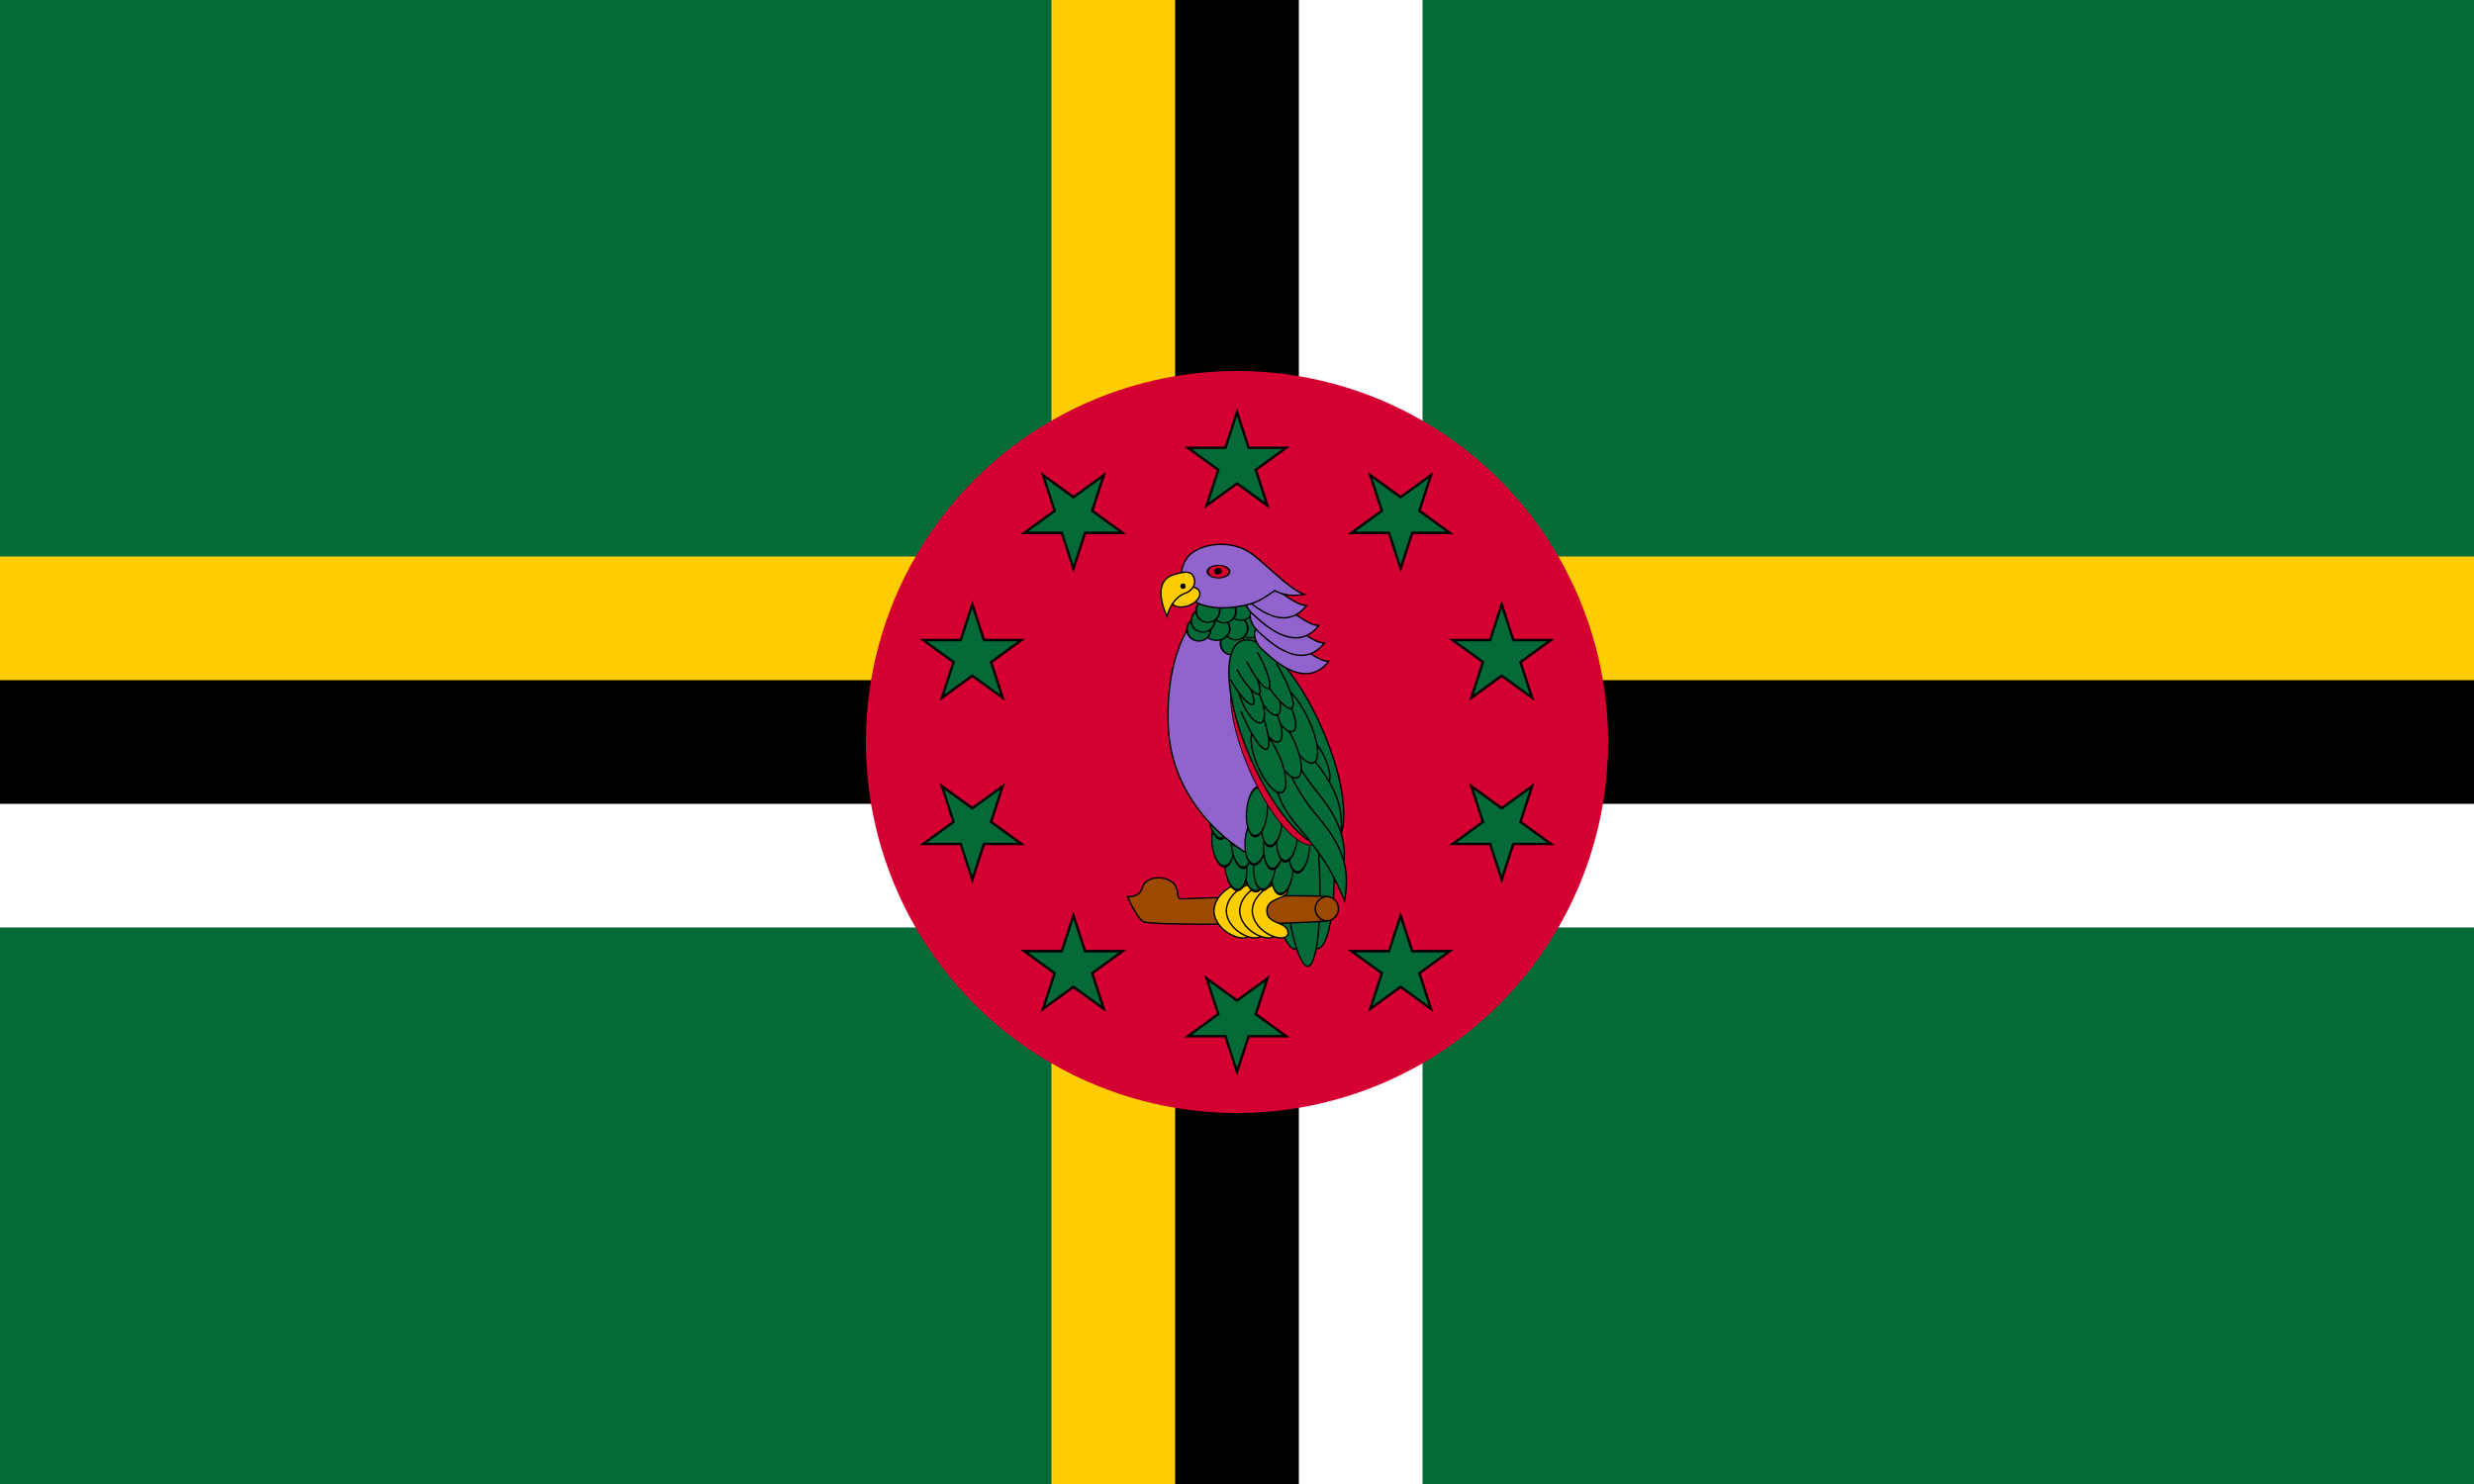 <?xml version="1.0" encoding="UTF-8" standalone="no"?>
<svg
   width="1000"
   height="600"
   viewBox="-7200 -3600 12000 7200"
   fill="#046a38"
   stroke="#000000"
   stroke-width="7"
   version="1.1"
   id="svg51"
   xmlns:xlink="http://www.w3.org/1999/xlink"
   xmlns="http://www.w3.org/2000/svg"
   xmlns:svg="http://www.w3.org/2000/svg">
  <rect x="-7200" y="-3600" width="12000" height="7200" fill="#333333" stroke="none"/>
  <defs
     id="defs51" />
  <g
     transform="matrix(300,0,0,300,-1200,0)"
     stroke="none"
     id="g4"
     style="display:inline">
    <path
       d="M -20,-12 H 20 V 12 H -20 Z"
       id="path1"
       style="display:inline" />
    <path
       fill="#ffcd00"
       d="m -20,-3 h 40 v 3 h -40 z m 17,-9 h 3 v 24 h -3 z"
       id="path2" />
    <path
       fill="#ffffff"
       d="M -20,0 H 20 V 3 H -20 Z M 0,-12 H 3 V 12 H 0 Z"
       id="path3" />
    <path
       fill="#000000"
       d="M -20,-1 H 20 V 1 H -20 Z M -1,-12 H 1 V 12 H -1 Z"
       id="path4" />
    <circle
       r="6"
       fill="#d50032"
       id="circle4"
       cx="0"
       cy="0" />
  </g>
  <g
     id="c"
     style="display:inline"
     transform="translate(-1200)">
    <g
       id="b">
      <path
         id="a"
         stroke-width="12"
         d="m 0,-1600.6 56.3,173.2 h 182 l -147.3,107 56.3,173.1 -147.3,-107 -147.3,107 56.3,-173.1 -147.3,-107 h 182 z" />
      <use
         xlink:href="#a"
         transform="rotate(36)"
         id="use4" />
    </g>
    <use
       xlink:href="#a"
       transform="rotate(72)"
       id="use5" />
    <use
       xlink:href="#b"
       transform="rotate(108)"
       id="use6" />
  </g>
  <use
     xlink:href="#c"
     transform="rotate(180,-1200,0)"
     id="use7" />
  <g
     transform="rotate(86,-600,-643.421)"
     id="g9">
    <ellipse
       cx="492"
       cy="-213"
       rx="530"
       ry="108"
       id="ellipse7" />
    <ellipse
       cx="498"
       cy="-318"
       rx="530"
       ry="114"
       id="ellipse8" />
    <ellipse
       cx="523"
       cy="-267"
       rx="586"
       ry="91"
       id="ellipse9" />
  </g>
  <path
     fill="#9c4a00"
     d="m -761,868 c -161,17 -865,25 -895,3 -30,-22 -75,-115 -75,-120 92,-4 52,-53 99,-79 46,-27 112,-9 132,23 20,33 4,65 29,66 26,0 526,-24 710,-11 30,2 53,29 53,59 0,30 -23,56 -53,59 z"
     id="path9" />
  <path
     id="d"
     fill="#ffcd00"
     d="m -1241,818 c -1,70 101,50 103,108 -3,61 -172,4 -174,-109 7,-112 172,-167 174,-103 2,53 -101,35 -103,104 z" />
  <use
     xlink:href="#d"
     x="60"
     id="use9" />
  <use
     xlink:href="#d"
     x="125"
     id="use10" />
  <use
     xlink:href="#d"
     x="186"
     id="use11" />
  <g
     transform="matrix(0.85,0,0,1.8,-1200,0)"
     id="g17">
    <g
       transform="rotate(48.1)"
       id="g13">
      <ellipse
         cx="317"
         cy="154"
         rx="68"
         ry="58"
         id="ellipse11" />
      <ellipse
         cx="245"
         cy="229"
         rx="68"
         ry="58"
         id="ellipse12" />
      <ellipse
         cx="148"
         cy="242"
         rx="68"
         ry="58"
         id="ellipse13" />
    </g>
    <ellipse
       transform="rotate(63.2)"
       cx="251"
       cy="100"
       rx="73"
       ry="57"
       id="ellipse14" />
    <g
       transform="rotate(57.7)"
       id="g16">
      <ellipse
         cx="175"
         cy="124"
         rx="69"
         ry="57"
         id="ellipse15" />
      <ellipse
         cx="109"
         cy="192"
         rx="69"
         ry="57"
         id="ellipse16" />
    </g>
  </g>
  <path
     fill="#9063cd"
     d="m -1377,-632 c 0,0 -176,152 -156,565 22,416 389,611 389,611 h 58 V -632 Z"
     id="path17" />
  <g
     transform="matrix(0.85,0,0,1.8,-1200,0)"
     id="g25">
    <g
       transform="rotate(40.6)"
       id="g19">
      <ellipse
         cx="421"
         cy="95"
         rx="58"
         ry="68"
         id="ellipse17" />
      <ellipse
         cx="337"
         cy="151"
         rx="58"
         ry="68"
         id="ellipse18" />
      <ellipse
         cx="255"
         cy="132"
         rx="58"
         ry="68"
         id="ellipse19" />
    </g>
    <ellipse
       transform="rotate(24.1)"
       cx="305"
       cy="161"
       rx="58"
       ry="73"
       id="ellipse20" />
    <g
       transform="rotate(29.9)"
       id="g24">
      <ellipse
         cx="450"
         cy="70"
         rx="57"
         ry="69"
         id="ellipse21" />
      <ellipse
         cx="375"
         cy="79"
         rx="57"
         ry="69"
         id="ellipse22" />
      <ellipse
         cx="279"
         cy="87"
         rx="57"
         ry="69"
         id="ellipse23" />
      <ellipse
         cx="192"
         cy="106"
         rx="57"
         ry="69"
         id="ellipse24" />
    </g>
  </g>
  <ellipse
     transform="rotate(66.5)"
     fill="#d50032"
     stroke-width="4"
     cx="-329.499"
     cy="951.472"
     rx="456"
     ry="148"
     id="ellipse25" />
  <g
     transform="matrix(1.25,0,0,0.85,-1200,0)"
     id="g35">
    <ellipse
       cx="56"
       cy="-579"
       rx="49"
       ry="63"
       id="ellipse26" />
    <ellipse
       cx="50"
       cy="-658"
       rx="49"
       ry="63"
       id="ellipse27" />
    <ellipse
       cx="-18"
       cy="-563"
       rx="46"
       ry="67"
       id="ellipse28" />
    <ellipse
       cx="-4"
       cy="-649"
       rx="46"
       ry="66"
       id="ellipse29" />
    <ellipse
       cx="-80"
       cy="-647"
       rx="52"
       ry="67"
       id="ellipse30" />
    <ellipse
       cx="15"
       cy="-758"
       rx="49"
       ry="63"
       id="ellipse31" />
    <ellipse
       cx="-50"
       cy="-746"
       rx="46"
       ry="66"
       id="ellipse32" />
    <ellipse
       cx="-148"
       cy="-643"
       rx="46"
       ry="67"
       id="ellipse33" />
    <ellipse
       cx="-132"
       cy="-693"
       rx="46"
       ry="66"
       id="ellipse34" />
    <ellipse
       cx="-113"
       cy="-749"
       rx="46"
       ry="66"
       id="ellipse35" />
  </g>
  <g
     transform="rotate(66.2,-600,-920.398)"
     id="g37">
    <ellipse
       cx="103"
       cy="-216"
       rx="543"
       ry="188"
       id="ellipse36" />
    <ellipse
       cx="245"
       cy="-323"
       rx="114"
       ry="36"
       id="ellipse37" />
  </g>
  <path
     d="m -822,94 c 153,187 134,306 118,406 L -921,267 V 33 Z"
     id="path37" />
  <path
     d="m -809,245 c 154,187 135,306 119,406 L -985,194 v -307 c 23,60 23,171 176,358 z"
     id="path38" />
  <path
     d="m -804,367 c 157,183 140,303 126,404 -50,-115 -78,-188 -236,-372 -157,-184 -83,-317 -74,-386 25,59 27,170 184,354 z"
     id="path39" />
  <ellipse
     transform="rotate(65)"
     cx="-461.142"
     cy="792.569"
     rx="202"
     ry="66"
     id="ellipse39" />
  <ellipse
     transform="rotate(65.7)"
     cx="-381.817"
     cy="896.684"
     rx="166"
     ry="58"
     id="ellipse40" />
  <ellipse
     transform="rotate(66.8)"
     cx="-327.73"
     cy="998.962"
     rx="166"
     ry="58"
     id="ellipse41" />
  <ellipse
     transform="rotate(62)"
     cx="-608.366"
     cy="794.537"
     rx="127"
     ry="46"
     id="ellipse42" />
  <ellipse
     transform="rotate(65.6)"
     cx="-539.725"
     cy="906.82"
     rx="127"
     ry="46"
     id="ellipse43" />
  <g
     stroke-linecap="round"
     id="g47"
     transform="translate(-1200)">
    <path
       fill="none"
       d="m 439,750 a 59,59 0 1 0 0,118"
       id="path43" />
    <path
       d="m 21,-146 a 217.372,46.079 68 1 0 82,-43"
       id="path44" />
    <ellipse
       transform="rotate(65.6)"
       cx="-166"
       cy="-233"
       rx="127"
       ry="46"
       id="ellipse44" />
    <ellipse
       transform="rotate(66.8)"
       cx="-167"
       cy="-145"
       rx="127"
       ry="46"
       id="ellipse45" />
    <path
       d="m -30,-299 a 158.127,33.666 59.7 1 0 54,-41"
       id="path45" />
    <path
       d="m 1,-349 a 146.178,33.412 59.8 1 0 65,-21 m 51,47 a 216.567,46.552 59.3 1 0 75,-56"
       id="path46" />
    <path
       d="m 48,-388 a 161,34 62.4 1 0 53,-45"
       id="path47" />
  </g>
  <g
     fill="#9063cd"
     id="g49"
     transform="translate(-1200)">
    <path
       id="e"
       d="m 97,-553 c -29,30 1,84 27,106 31,26 201,207 321,56 -96,-2 -276,-228 -348,-162 z" />
    <use
       xlink:href="#e"
       x="-21"
       y="-89"
       id="use47" />
    <use
       xlink:href="#e"
       x="-48"
       y="-174"
       id="use48" />
    <use
       xlink:href="#e"
       x="-107"
       y="-271"
       id="use49" />
    <path
       d="m -219,-917 c 61,-46 173,-59 260,-15 73,36 194,181 285,216 -64,11 -103,1 -144,-18 -81,58 -110,67 -192,79 -115,16 -210,-14 -244,-73 -34,-57 -19,-147 35,-189 z"
       id="path49" />
  </g>
  <g
     transform="matrix(1.4,0,0,0.7,-1200,0)"
     id="g50">
    <ellipse
       fill="#d50032"
       cx="-64"
       cy="-1181"
       rx="38"
       ry="44"
       id="ellipse49" />
    <ellipse
       fill="#000000"
       cx="-66"
       cy="-1184"
       rx="13"
       ry="23"
       stroke="none"
       id="ellipse50" />
  </g>
  <g
     fill="#ffcd00"
     id="g51"
     transform="translate(-1200)">
    <ellipse
       transform="rotate(69.6)"
       cx="-747"
       cy="-11"
       rx="45"
       ry="73"
       id="ellipse51" />
    <path
       d="m -206,-786 c 5,23 -12,55 -50,66 -38,16 -67,52 -84,111 -58,-134 -21,-191 41,-205 53,-17 85,-15 93,28 z"
       id="path51" />
  </g>
  <circle
     fill="#000000"
     cx="-1462"
     cy="-756"
     r="13"
     stroke="none"
     id="circle51" />
</svg>
